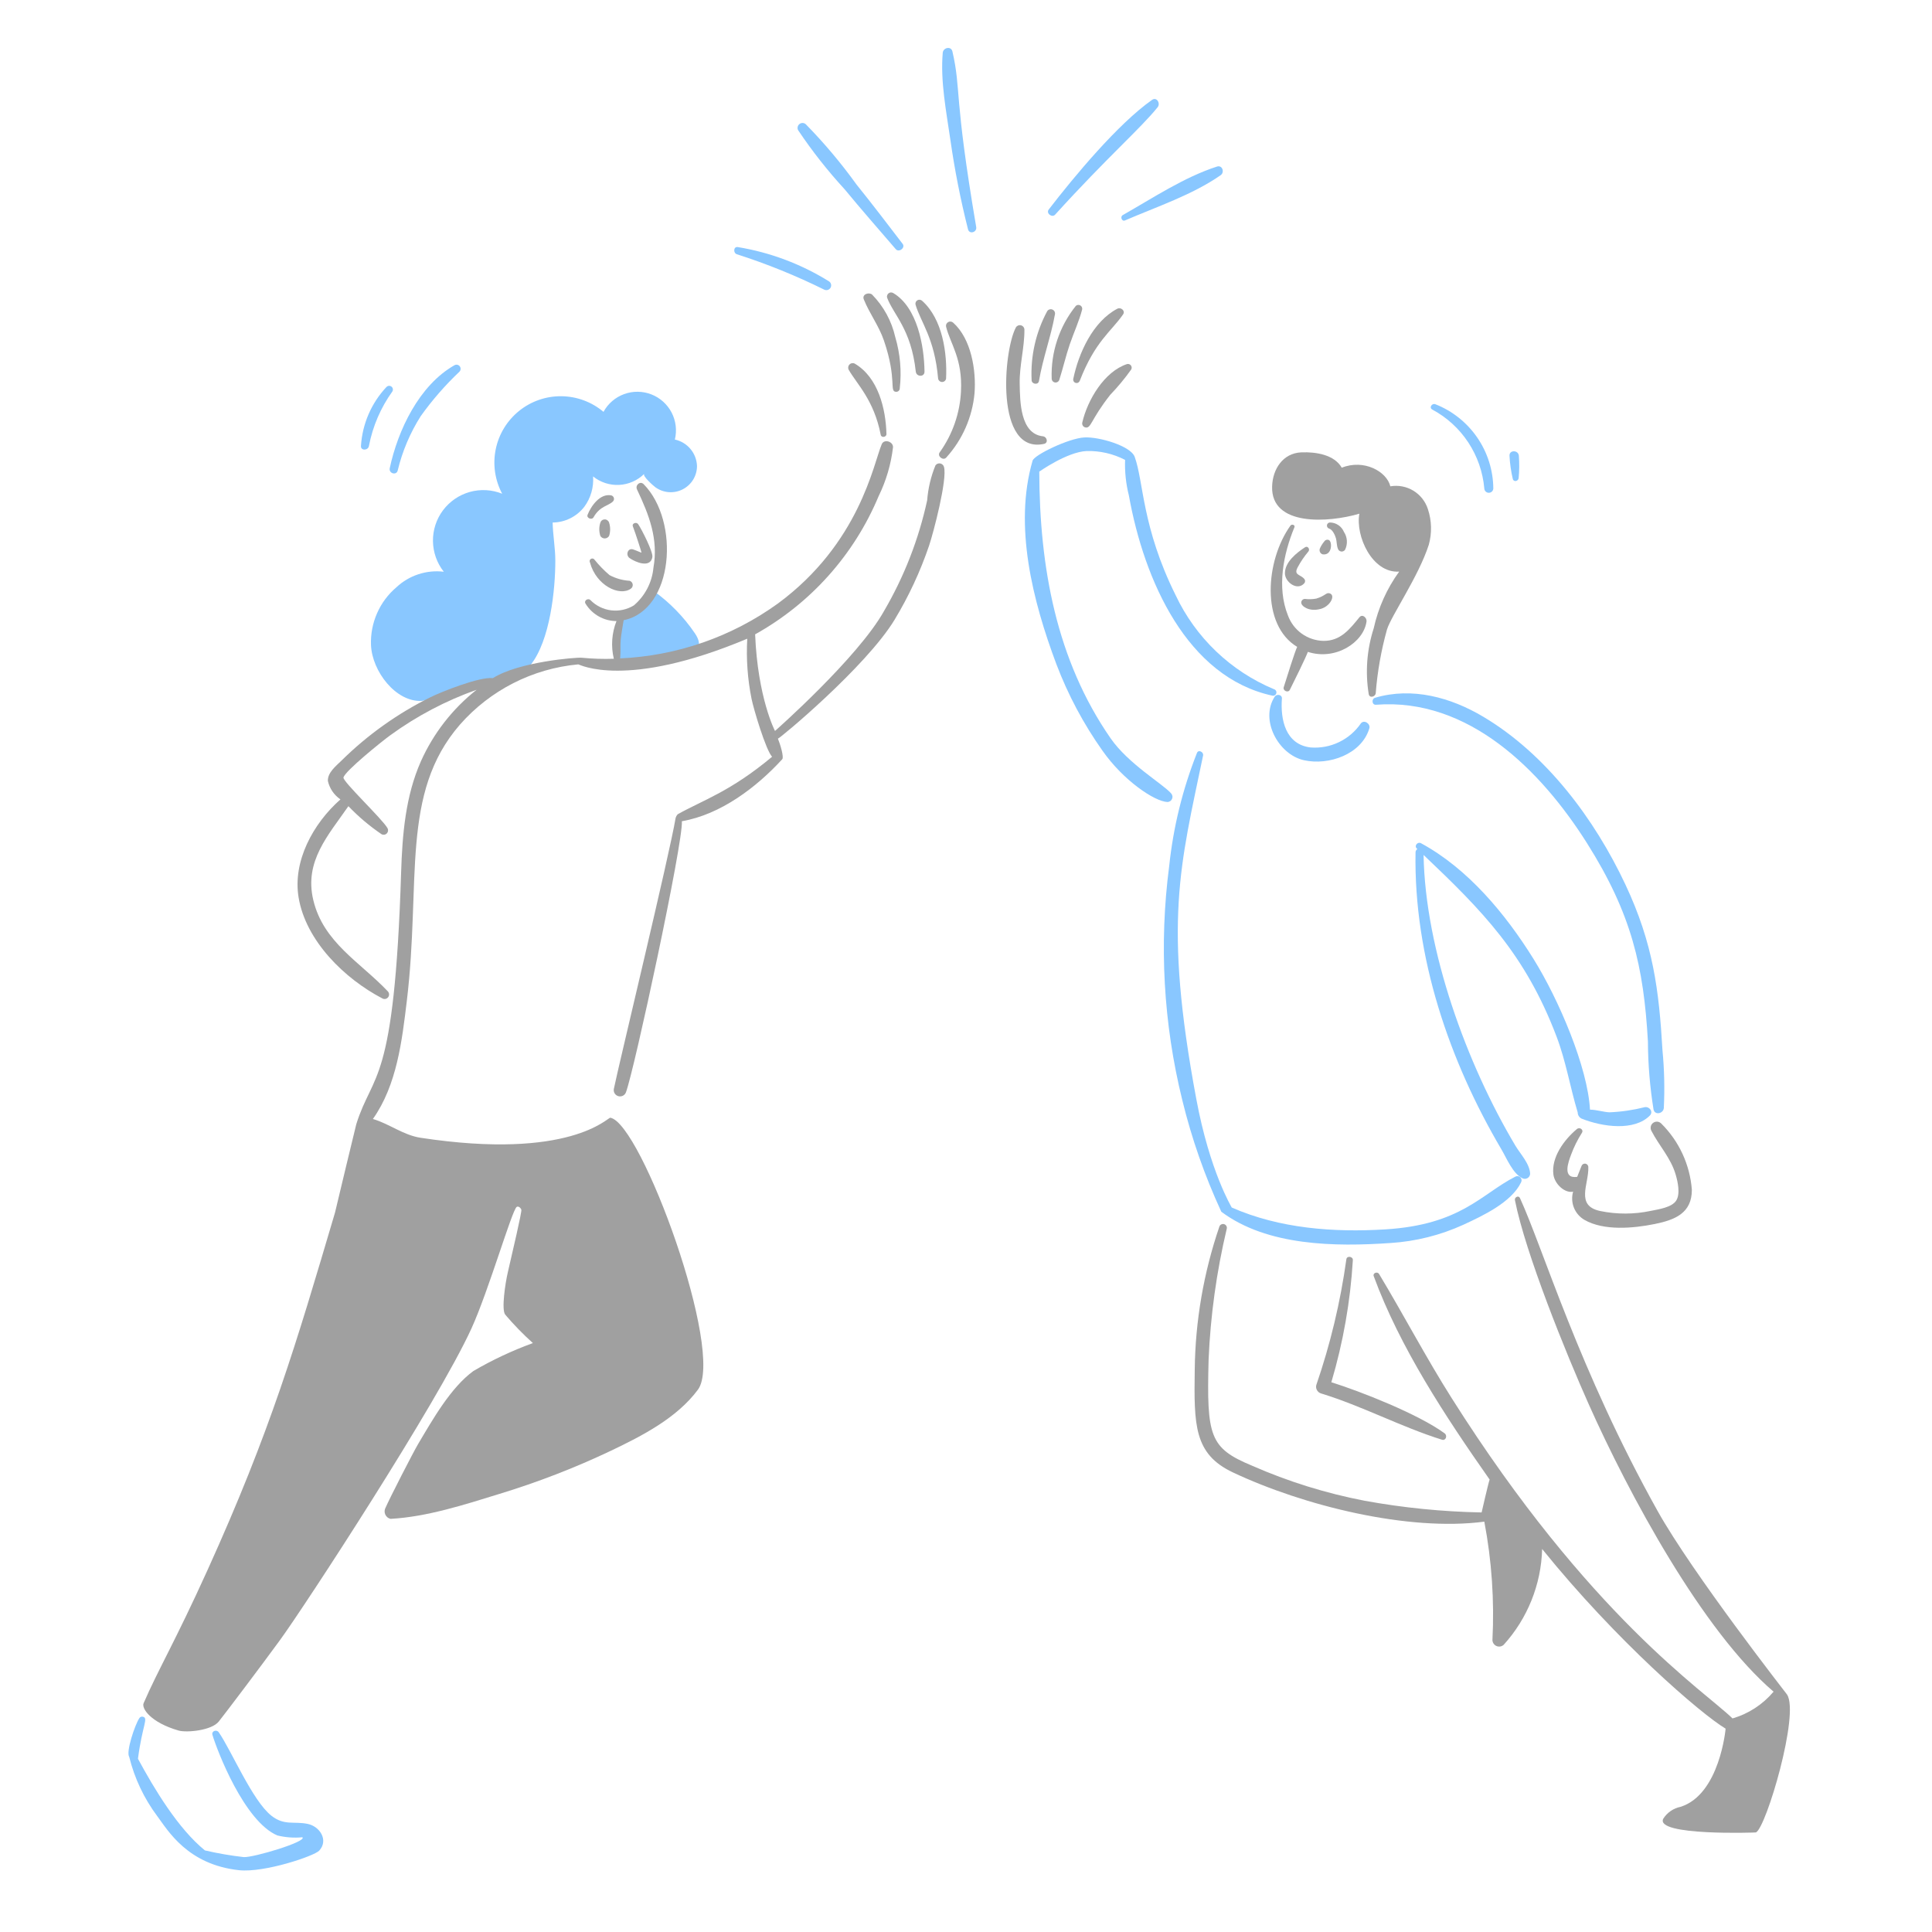 <svg width="81" height="81" viewBox="0 0 81 81" fill="none" xmlns="http://www.w3.org/2000/svg">
<path d="M27.01 19.866C26.92 19.957 27.413 20.383 27.482 20.432C27.647 20.55 27.841 20.619 28.043 20.634C28.244 20.648 28.446 20.607 28.626 20.514C28.806 20.421 28.957 20.28 29.062 20.108C29.167 19.935 29.223 19.736 29.222 19.534C29.212 19.273 29.116 19.022 28.947 18.822C28.779 18.622 28.549 18.483 28.294 18.428C28.387 18.046 28.338 17.644 28.157 17.295C27.975 16.947 27.673 16.676 27.307 16.534C26.941 16.392 26.535 16.388 26.166 16.523C25.797 16.658 25.49 16.922 25.302 17.267C24.808 16.85 24.184 16.619 23.538 16.612C22.891 16.605 22.263 16.823 21.76 17.23C21.258 17.636 20.912 18.204 20.783 18.838C20.654 19.471 20.75 20.13 21.054 20.7C20.622 20.526 20.145 20.5 19.696 20.625C19.247 20.751 18.853 21.021 18.573 21.394C18.294 21.767 18.146 22.222 18.152 22.687C18.158 23.153 18.317 23.604 18.606 23.97C18.247 23.927 17.884 23.963 17.541 24.076C17.198 24.188 16.884 24.374 16.621 24.621C16.271 24.917 15.993 25.289 15.809 25.709C15.624 26.128 15.537 26.584 15.554 27.042C15.598 28.141 16.597 29.449 17.688 29.385C18.915 29.145 20.125 28.826 21.311 28.431C21.664 28.34 21.984 28.152 22.236 27.889C23.067 26.863 23.284 24.701 23.282 23.506C23.282 22.969 23.18 22.437 23.17 21.907C23.426 21.905 23.679 21.845 23.909 21.73C24.139 21.616 24.34 21.451 24.497 21.248C24.768 20.881 24.898 20.429 24.865 19.975C25.174 20.223 25.563 20.35 25.958 20.33C26.354 20.31 26.729 20.145 27.01 19.866Z" fill="#89C7FF"/>
<path d="M29.129 26.545C28.666 25.863 28.086 25.267 27.416 24.785C27.467 24.822 26.813 25.388 26.747 25.431C26.543 25.569 26.175 25.635 26.027 25.829C25.919 26.07 25.871 26.333 25.886 26.596C25.843 26.991 25.811 27.388 25.791 27.787C26.839 27.737 27.881 27.601 28.907 27.379C29.286 27.333 29.463 27.025 29.129 26.545Z" fill="#89C7FF"/>
<path d="M60.052 17.172C60.661 17.499 61.179 17.973 61.559 18.55C61.939 19.128 62.17 19.791 62.23 20.48C62.232 20.528 62.253 20.574 62.288 20.608C62.323 20.642 62.37 20.66 62.419 20.66C62.468 20.66 62.514 20.642 62.55 20.608C62.585 20.574 62.606 20.528 62.608 20.48C62.601 19.716 62.367 18.973 61.934 18.344C61.502 17.715 60.892 17.229 60.182 16.949C60.034 16.89 59.9 17.096 60.052 17.172Z" fill="#89C7FF"/>
<path d="M63.67 20.044C63.7 19.734 63.703 19.421 63.679 19.11C63.661 18.859 63.27 18.856 63.286 19.11C63.303 19.436 63.35 19.76 63.424 20.078C63.46 20.224 63.657 20.177 63.67 20.044Z" fill="#89C7FF"/>
<path d="M49.095 33.258C48.738 32.856 47.307 32.026 46.565 30.957C44.287 27.675 43.582 23.769 43.572 19.773C43.584 19.767 44.738 18.948 45.554 18.91C46.115 18.895 46.671 19.023 47.17 19.281C47.152 19.782 47.205 20.283 47.328 20.769C47.972 24.361 49.776 28.387 53.338 29.164C53.356 29.169 53.374 29.17 53.392 29.168C53.41 29.166 53.428 29.16 53.444 29.151C53.46 29.142 53.474 29.13 53.485 29.116C53.496 29.101 53.505 29.084 53.51 29.067C53.515 29.049 53.516 29.031 53.514 29.013C53.511 28.994 53.506 28.977 53.497 28.961C53.488 28.945 53.475 28.931 53.461 28.92C53.447 28.908 53.43 28.9 53.412 28.895C51.597 28.138 50.128 26.733 49.289 24.954C47.872 22.104 47.949 20.186 47.572 19.152C47.405 18.695 46.078 18.305 45.459 18.34C44.806 18.376 43.362 19.072 43.292 19.313C42.495 22.051 43.298 25.203 44.288 27.842C44.776 29.129 45.425 30.348 46.22 31.471C47.111 32.741 48.408 33.599 48.939 33.624C48.981 33.625 49.023 33.612 49.059 33.589C49.095 33.566 49.123 33.532 49.139 33.493C49.156 33.454 49.161 33.411 49.153 33.369C49.145 33.327 49.125 33.288 49.095 33.258Z" fill="#89C7FF"/>
<path d="M53.443 29.208C52.81 30.184 53.6 31.637 54.67 31.873C55.714 32.104 57.087 31.624 57.411 30.534C57.468 30.343 57.189 30.158 57.055 30.328C56.824 30.666 56.508 30.937 56.138 31.114C55.769 31.292 55.36 31.369 54.951 31.338C53.895 31.215 53.678 30.174 53.745 29.287C53.758 29.119 53.523 29.083 53.443 29.208Z" fill="#89C7FF"/>
<path d="M69.701 44.046C69.554 41.503 69.31 39.562 68.148 37.089C66.857 34.341 64.829 31.62 62.182 30.047C60.821 29.237 59.204 28.794 57.649 29.255C57.494 29.301 57.515 29.561 57.689 29.547C61.569 29.246 64.606 32.296 66.532 35.344C68.41 38.318 68.912 40.531 69.09 43.665C69.094 44.619 69.173 45.572 69.325 46.515C69.38 46.77 69.736 46.689 69.756 46.456C69.796 45.652 69.778 44.847 69.701 44.046Z" fill="#89C7FF"/>
<path d="M68.959 46.418C68.476 46.54 67.981 46.613 67.483 46.634C67.236 46.627 66.93 46.523 66.661 46.523C66.567 44.755 65.358 41.914 64.289 40.197C63.119 38.318 61.548 36.421 59.575 35.352C59.435 35.276 59.278 35.464 59.401 35.575L59.423 35.597C59.4 35.612 59.381 35.632 59.368 35.656C59.354 35.68 59.347 35.706 59.347 35.734C59.269 40.114 60.761 44.48 62.948 48.189C63.169 48.564 63.425 49.206 63.83 49.401C63.863 49.417 63.9 49.425 63.936 49.423C63.973 49.422 64.009 49.412 64.04 49.394C64.072 49.375 64.099 49.35 64.118 49.319C64.138 49.288 64.149 49.252 64.152 49.216C64.136 48.789 63.747 48.389 63.533 48.032C61.495 44.613 59.753 39.839 59.684 35.844C62.143 38.18 63.947 40 65.261 43.463C65.656 44.505 65.827 45.583 66.146 46.64C66.146 46.693 66.161 46.746 66.19 46.791C66.218 46.837 66.259 46.874 66.307 46.898C67.201 47.255 68.519 47.426 69.169 46.772C69.329 46.612 69.156 46.386 68.959 46.418Z" fill="#89C7FF"/>
<path d="M63.526 49.334C62.094 50.066 61.255 51.345 58.087 51.542C55.916 51.677 53.649 51.507 51.641 50.626C51.641 50.613 50.721 49.124 50.153 46.064C48.767 38.633 49.483 36.292 50.44 31.675C50.471 31.531 50.25 31.412 50.185 31.563C49.582 33.085 49.19 34.681 49.019 36.309C48.59 39.587 48.777 42.917 49.569 46.127C49.961 47.735 50.509 49.3 51.204 50.802C53.132 52.245 55.987 52.273 58.296 52.114C59.355 52.047 60.392 51.787 61.357 51.346C62.156 50.976 63.368 50.412 63.77 49.573C63.789 49.539 63.797 49.5 63.791 49.461C63.786 49.423 63.768 49.387 63.74 49.36C63.712 49.333 63.676 49.315 63.638 49.31C63.599 49.306 63.56 49.314 63.526 49.334Z" fill="#89C7FF"/>
<path d="M39.931 2.159C39.876 1.917 39.543 1.995 39.525 2.215C39.421 3.407 39.676 4.69 39.846 5.869C40.026 7.13 40.272 8.379 40.584 9.613C40.641 9.837 40.965 9.741 40.928 9.519C39.977 3.928 40.306 3.796 39.931 2.159Z" fill="#89C7FF"/>
<path d="M44.239 8.997C46.405 6.607 47.827 5.38 48.536 4.493C48.661 4.336 48.499 4.049 48.3 4.188C46.868 5.194 45.03 7.406 43.967 8.786C43.847 8.944 44.108 9.143 44.239 8.997Z" fill="#89C7FF"/>
<path d="M47.165 9.242C48.497 8.666 49.98 8.177 51.177 7.345C51.35 7.224 51.251 6.911 51.024 6.983C49.634 7.432 48.335 8.303 47.07 9.019C46.955 9.086 47.033 9.299 47.165 9.242Z" fill="#89C7FF"/>
<path d="M35.912 7.739C35.267 6.843 34.556 5.997 33.783 5.209C33.747 5.176 33.701 5.158 33.652 5.156C33.604 5.154 33.556 5.17 33.518 5.2C33.48 5.229 33.453 5.272 33.443 5.319C33.432 5.366 33.439 5.416 33.462 5.459C34.047 6.332 34.698 7.159 35.409 7.933C36.11 8.784 36.833 9.607 37.555 10.446C37.688 10.601 37.97 10.389 37.843 10.223C37.204 9.391 36.572 8.556 35.912 7.739Z" fill="#89C7FF"/>
<path d="M34.763 11.8C33.592 11.071 32.289 10.581 30.928 10.358C30.749 10.334 30.737 10.604 30.888 10.658C32.148 11.061 33.376 11.559 34.561 12.146C34.607 12.167 34.659 12.17 34.706 12.155C34.754 12.14 34.794 12.108 34.82 12.064C34.845 12.021 34.853 11.97 34.842 11.921C34.832 11.872 34.803 11.829 34.763 11.8Z" fill="#89C7FF"/>
<path d="M12.901 76.468C12.321 76.348 11.921 76.552 11.378 76.124C10.579 75.495 9.701 73.387 9.17 72.625C9.082 72.498 8.857 72.571 8.907 72.737C9.105 73.399 10.238 76.356 11.625 76.951C11.969 77.036 12.324 77.062 12.677 77.028C12.891 77.206 10.641 77.88 10.223 77.86C9.674 77.798 9.129 77.704 8.591 77.579C7.469 76.669 6.47 75.005 5.784 73.737C5.969 72.314 6.239 72.029 5.985 71.973C5.958 71.967 5.931 71.97 5.905 71.98C5.88 71.99 5.859 72.008 5.844 72.031C5.658 72.307 5.275 73.444 5.417 73.657C5.639 74.558 6.041 75.405 6.597 76.148C7.039 76.74 7.861 78.177 10.023 78.409C11.075 78.522 13.172 77.818 13.384 77.588C13.784 77.15 13.409 76.573 12.901 76.468Z" fill="#89C7FF"/>
<path d="M16.674 19.726C16.868 18.919 17.194 18.149 17.639 17.447C18.119 16.775 18.663 16.151 19.263 15.583C19.292 15.553 19.309 15.514 19.311 15.472C19.314 15.431 19.301 15.39 19.276 15.357C19.25 15.324 19.214 15.302 19.174 15.293C19.133 15.285 19.091 15.291 19.054 15.312C17.573 16.153 16.682 18.032 16.34 19.63C16.293 19.851 16.622 19.944 16.674 19.726Z" fill="#89C7FF"/>
<path d="M16.207 16.22C15.572 16.893 15.193 17.767 15.134 18.691C15.11 18.904 15.441 18.898 15.469 18.691C15.628 17.867 15.964 17.089 16.453 16.408C16.471 16.375 16.477 16.337 16.469 16.3C16.462 16.263 16.441 16.23 16.411 16.208C16.381 16.185 16.344 16.174 16.306 16.176C16.269 16.178 16.234 16.194 16.207 16.22Z" fill="#89C7FF"/>
<path d="M55.307 25.543C55.756 25.467 56.027 24.945 55.736 24.873C55.594 24.837 55.57 24.98 55.184 25.097C55.027 25.125 54.866 25.13 54.708 25.11C54.667 25.11 54.629 25.127 54.6 25.156C54.571 25.185 54.555 25.224 54.555 25.265C54.557 25.419 54.879 25.641 55.307 25.543Z" fill="#A0A0A0"/>
<path d="M54.384 27.12C54.292 27.307 53.936 28.442 53.821 28.811C53.775 28.959 54.006 29.062 54.076 28.923C54.249 28.581 54.768 27.523 54.832 27.33C55.987 27.707 57.171 26.939 57.292 26.057C57.313 25.903 57.121 25.723 56.992 25.882C56.585 26.383 56.197 26.879 55.482 26.869C55.156 26.861 54.84 26.755 54.575 26.565C54.31 26.374 54.108 26.108 53.997 25.801C53.527 24.628 53.803 23.233 54.269 22.107C54.309 22.005 54.158 21.96 54.103 22.036C53.052 23.506 52.851 26.197 54.384 27.12Z" fill="#A0A0A0"/>
<path d="M54.854 23.124C54.934 23.031 54.83 22.869 54.715 22.944C54.362 23.175 53.871 23.559 53.871 24.035C53.871 24.4 54.383 24.789 54.681 24.456C54.704 24.43 54.717 24.397 54.717 24.363C54.717 24.328 54.704 24.294 54.681 24.269C54.51 24.076 54.228 24.115 54.405 23.786C54.531 23.55 54.681 23.328 54.854 23.124Z" fill="#A0A0A0"/>
<path d="M55.714 22.641C55.678 22.626 55.639 22.624 55.603 22.636C55.567 22.648 55.536 22.673 55.517 22.706C55.442 22.795 55.38 22.895 55.334 23.002C55.318 23.048 55.32 23.099 55.341 23.143C55.361 23.188 55.399 23.222 55.445 23.239C55.855 23.312 55.864 22.708 55.714 22.641Z" fill="#A0A0A0"/>
<path d="M56.092 23.006C56.102 23.037 56.12 23.064 56.144 23.084C56.169 23.105 56.199 23.118 56.23 23.122C56.262 23.126 56.294 23.122 56.323 23.108C56.352 23.095 56.377 23.073 56.394 23.046C56.451 22.928 56.476 22.798 56.468 22.668C56.46 22.537 56.418 22.411 56.346 22.302C56.298 22.186 56.217 22.086 56.112 22.016C56.008 21.945 55.885 21.907 55.759 21.906C55.728 21.907 55.699 21.918 55.675 21.939C55.652 21.96 55.637 21.988 55.633 22.019C55.629 22.05 55.636 22.081 55.653 22.107C55.669 22.133 55.695 22.152 55.725 22.162C55.871 22.204 55.971 22.436 56.01 22.568C56.048 22.7 56.036 22.865 56.092 23.006Z" fill="#A0A0A0"/>
<path d="M56.992 21.537C56.821 22.465 57.524 24.037 58.661 23.965C58.145 24.676 57.782 25.487 57.593 26.345C57.306 27.235 57.234 28.181 57.385 29.104C57.421 29.282 57.66 29.215 57.678 29.064C57.748 28.162 57.906 27.27 58.148 26.399C58.322 25.823 59.471 24.177 59.904 22.837C60.039 22.346 60.026 21.825 59.864 21.341C59.76 21.02 59.544 20.747 59.255 20.572C58.966 20.397 58.623 20.332 58.291 20.389C58.137 19.76 57.177 19.238 56.254 19.609C55.942 19.063 55.173 18.942 54.562 18.965C53.788 18.997 53.355 19.663 53.334 20.397C53.285 22.081 55.707 21.917 56.992 21.537Z" fill="#A0A0A0"/>
<path d="M43.725 18.292C42.767 18.189 42.766 16.817 42.751 16.101C42.734 15.329 42.954 14.584 42.949 13.82C42.948 13.778 42.934 13.739 42.908 13.706C42.883 13.674 42.847 13.65 42.808 13.64C42.768 13.629 42.725 13.631 42.687 13.646C42.649 13.661 42.616 13.688 42.594 13.723C42.062 14.709 41.71 19.05 43.768 18.611C43.964 18.57 43.897 18.311 43.725 18.292Z" fill="#A0A0A0"/>
<path d="M43.559 15.974C43.72 15.026 44.06 14.122 44.228 13.185C44.238 13.143 44.233 13.1 44.214 13.062C44.195 13.025 44.163 12.995 44.124 12.979C44.085 12.962 44.042 12.96 44.001 12.973C43.961 12.985 43.926 13.011 43.904 13.047C43.427 13.932 43.202 14.931 43.251 15.935C43.249 16.108 43.529 16.154 43.559 15.974Z" fill="#A0A0A0"/>
<path d="M45.105 12.824C44.413 13.686 44.053 14.768 44.092 15.874C44.093 15.913 44.107 15.951 44.133 15.981C44.159 16.01 44.195 16.029 44.234 16.035C44.273 16.04 44.313 16.031 44.346 16.01C44.379 15.988 44.403 15.956 44.414 15.918C44.571 15.425 44.685 14.92 44.853 14.43C45.02 13.94 45.239 13.477 45.369 12.979C45.377 12.945 45.373 12.911 45.36 12.88C45.346 12.849 45.323 12.823 45.294 12.806C45.264 12.788 45.23 12.781 45.197 12.784C45.163 12.787 45.131 12.801 45.105 12.824Z" fill="#A0A0A0"/>
<path d="M47.086 13.181C47.191 13.029 46.99 12.867 46.847 12.942C45.817 13.482 45.221 14.806 44.997 15.886C44.989 15.922 44.996 15.959 45.015 15.99C45.033 16.021 45.063 16.044 45.099 16.053C45.134 16.063 45.171 16.059 45.203 16.041C45.235 16.024 45.259 15.995 45.271 15.961C45.914 14.305 46.591 13.898 47.086 13.181Z" fill="#A0A0A0"/>
<path d="M47.253 15.263C46.292 15.579 45.592 16.776 45.375 17.716C45.365 17.76 45.373 17.806 45.397 17.845C45.421 17.883 45.459 17.91 45.503 17.92C45.751 17.976 45.716 17.608 46.548 16.552C46.867 16.22 47.161 15.865 47.428 15.489C47.442 15.462 47.448 15.432 47.446 15.402C47.443 15.372 47.432 15.343 47.413 15.319C47.395 15.296 47.37 15.278 47.342 15.268C47.313 15.258 47.282 15.256 47.253 15.263Z" fill="#A0A0A0"/>
<path d="M65.953 49.962C65.89 50.183 65.902 50.419 65.987 50.633C66.073 50.846 66.227 51.025 66.425 51.142C67.244 51.614 68.486 51.497 69.37 51.318C70.219 51.146 70.932 50.865 70.932 49.886C70.853 48.831 70.394 47.839 69.64 47.096C69.595 47.054 69.537 47.029 69.475 47.026C69.414 47.023 69.353 47.042 69.304 47.08C69.256 47.117 69.222 47.171 69.209 47.231C69.197 47.292 69.206 47.355 69.235 47.409C69.56 48.04 70.05 48.545 70.254 49.247C70.338 49.534 70.459 50.054 70.273 50.339C70.086 50.625 69.529 50.701 69.218 50.765C68.516 50.915 67.79 50.917 67.087 50.772C66.034 50.547 66.619 49.646 66.591 48.928C66.591 48.893 66.577 48.86 66.554 48.834C66.531 48.808 66.5 48.791 66.466 48.786C66.431 48.782 66.396 48.789 66.367 48.808C66.338 48.826 66.316 48.854 66.305 48.887C66.248 49.026 66.185 49.18 66.124 49.341C65.48 49.429 65.762 48.697 65.865 48.42C65.984 48.096 66.137 47.786 66.322 47.495C66.409 47.36 66.223 47.242 66.114 47.334C65.588 47.773 65.028 48.517 65.128 49.25C65.181 49.637 65.598 50.033 65.953 49.962Z" fill="#A0A0A0"/>
<path d="M74.921 71.042C74.901 71.011 70.966 65.98 69.492 63.342C66.191 57.425 64.703 52.363 63.724 50.227C63.667 50.103 63.49 50.195 63.514 50.315C63.954 52.548 65.671 56.774 66.602 58.86C68.284 62.63 71.378 68.383 74.358 70.924C73.907 71.46 73.309 71.85 72.637 72.046C71.463 70.902 66.648 67.77 60.862 58.617C59.779 56.904 58.852 55.131 57.816 53.409C57.749 53.298 57.545 53.371 57.593 53.501C58.689 56.487 60.598 59.386 62.453 62.031C62.394 62.195 62.118 63.41 62.118 63.41C60.473 63.379 58.833 63.215 57.214 62.92C55.592 62.608 54.009 62.116 52.496 61.451C50.71 60.709 50.588 60.226 50.671 57.005C50.749 55.157 51.004 53.321 51.431 51.521C51.437 51.501 51.439 51.479 51.436 51.458C51.433 51.437 51.427 51.417 51.416 51.398C51.406 51.38 51.392 51.364 51.375 51.351C51.358 51.338 51.339 51.328 51.319 51.322C51.298 51.317 51.277 51.315 51.256 51.318C51.235 51.32 51.215 51.327 51.196 51.338C51.178 51.348 51.161 51.362 51.148 51.379C51.135 51.395 51.126 51.415 51.12 51.435C50.462 53.363 50.114 55.383 50.09 57.42C50.057 59.74 50.054 60.959 51.687 61.73C54.66 63.133 59.047 64.217 62.231 63.796C62.542 65.433 62.656 67.1 62.571 68.764C62.573 68.817 62.591 68.869 62.622 68.913C62.653 68.957 62.695 68.992 62.745 69.012C62.794 69.033 62.849 69.038 62.902 69.029C62.955 69.02 63.004 68.995 63.043 68.959C64.043 67.856 64.615 66.43 64.655 64.942C67.763 68.793 71.301 71.848 72.347 72.475C72.347 72.481 72.102 75.227 70.462 75.751C70.313 75.78 70.172 75.84 70.047 75.925C69.922 76.011 69.815 76.121 69.734 76.249C69.363 76.978 73.608 76.832 73.621 76.825C74.051 76.61 75.461 71.844 74.921 71.042Z" fill="#A0A0A0"/>
<path d="M56.447 52.794C56.198 54.589 55.776 56.355 55.186 58.069C55.167 58.142 55.178 58.22 55.216 58.285C55.253 58.351 55.315 58.4 55.387 58.421C57.12 58.951 58.734 59.822 60.454 60.36C60.622 60.412 60.692 60.185 60.566 60.093C59.464 59.285 57.015 58.324 55.817 57.952C56.312 56.285 56.615 54.567 56.719 52.831C56.729 52.676 56.468 52.636 56.447 52.794Z" fill="#A0A0A0"/>
<path d="M39.964 13.529C39.936 13.503 39.9 13.486 39.861 13.482C39.823 13.477 39.784 13.485 39.751 13.505C39.717 13.524 39.691 13.554 39.675 13.589C39.66 13.625 39.657 13.665 39.666 13.702C39.847 14.422 40.359 15.039 40.29 16.404C40.245 17.326 39.935 18.215 39.397 18.965C39.28 19.126 39.545 19.333 39.675 19.18C40.349 18.436 40.763 17.494 40.857 16.494C40.933 15.53 40.722 14.21 39.964 13.529Z" fill="#A0A0A0"/>
<path d="M39.331 15.874C39.337 15.913 39.358 15.949 39.389 15.975C39.419 16.001 39.458 16.015 39.498 16.015C39.538 16.015 39.577 16.001 39.608 15.975C39.638 15.949 39.659 15.913 39.665 15.874C39.715 14.804 39.519 13.376 38.66 12.611C38.634 12.586 38.6 12.571 38.565 12.567C38.529 12.563 38.493 12.57 38.462 12.589C38.431 12.607 38.407 12.634 38.393 12.667C38.379 12.7 38.376 12.737 38.384 12.772C38.616 13.545 39.183 14.177 39.331 15.874Z" fill="#A0A0A0"/>
<path d="M38.395 15.581C38.419 15.804 38.762 15.819 38.76 15.581C38.749 14.506 38.458 12.877 37.444 12.283C37.414 12.267 37.381 12.259 37.347 12.261C37.313 12.264 37.281 12.276 37.254 12.297C37.227 12.318 37.207 12.346 37.196 12.378C37.184 12.41 37.183 12.444 37.191 12.477C37.465 13.208 38.201 13.796 38.395 15.581Z" fill="#A0A0A0"/>
<path d="M37.057 14.272C37.627 15.938 37.261 16.428 37.577 16.427C37.616 16.427 37.653 16.412 37.681 16.384C37.708 16.357 37.723 16.32 37.723 16.281C37.805 15.56 37.741 14.831 37.535 14.135C37.383 13.461 37.046 12.843 36.563 12.35C36.425 12.237 36.13 12.338 36.215 12.551C36.456 13.15 36.845 13.654 37.057 14.272Z" fill="#A0A0A0"/>
<path d="M36.924 18.229C36.95 18.364 37.168 18.333 37.165 18.196C37.138 17.139 36.819 15.828 35.843 15.249C35.807 15.229 35.765 15.221 35.724 15.227C35.683 15.232 35.645 15.251 35.616 15.281C35.587 15.31 35.568 15.348 35.563 15.389C35.557 15.43 35.565 15.472 35.585 15.508C35.918 16.094 36.645 16.774 36.924 18.229Z" fill="#A0A0A0"/>
<path d="M39.219 19.512C39.028 19.979 38.911 20.473 38.872 20.976C38.518 22.606 37.909 24.17 37.067 25.611C35.969 27.581 32.492 30.646 32.492 30.646C32.492 30.646 31.768 29.263 31.659 26.595C33.987 25.3 35.811 23.259 36.837 20.801C37.153 20.157 37.356 19.464 37.44 18.752C37.452 18.513 37.067 18.388 36.967 18.624C36.623 19.434 36.042 22.778 32.611 25.305C30.678 26.699 28.381 27.497 26 27.603C26.03 27.343 26 27.08 26.024 26.822C26.048 26.564 26.105 26.276 26.147 26.002C28.253 25.572 28.515 21.86 26.988 20.302C26.838 20.148 26.621 20.342 26.707 20.52C27.212 21.59 27.611 22.596 27.395 23.808C27.337 24.418 27.044 24.981 26.578 25.379C26.294 25.555 25.957 25.629 25.625 25.589C25.293 25.548 24.984 25.395 24.75 25.155C24.649 25.061 24.466 25.186 24.549 25.309C24.686 25.532 24.876 25.715 25.103 25.843C25.33 25.971 25.586 26.038 25.846 26.039C25.648 26.542 25.609 27.094 25.735 27.619C25.286 27.634 24.837 27.619 24.39 27.576C24.167 27.553 21.753 27.743 20.664 28.431C20.106 28.363 18.49 29.011 18.039 29.235C16.667 29.915 15.412 30.809 14.322 31.884C14.097 32.107 13.727 32.389 13.747 32.745C13.819 33.059 14.007 33.334 14.273 33.515C13.127 34.527 12.265 36.106 12.519 37.628C12.824 39.45 14.444 41.031 16.031 41.86C16.071 41.882 16.117 41.889 16.162 41.88C16.206 41.87 16.245 41.845 16.273 41.809C16.301 41.774 16.314 41.729 16.312 41.684C16.31 41.639 16.291 41.596 16.26 41.563C15.096 40.334 13.56 39.515 13.136 37.74C12.744 36.106 13.768 35.015 14.607 33.799C15.028 34.239 15.493 34.633 15.997 34.975C16.032 34.994 16.073 35.001 16.112 34.995C16.152 34.99 16.188 34.971 16.217 34.943C16.245 34.914 16.263 34.878 16.269 34.838C16.274 34.798 16.267 34.758 16.248 34.723C16.028 34.334 14.36 32.761 14.4 32.597C14.464 32.328 15.989 31.098 16.361 30.827C17.469 30.021 18.688 29.378 19.98 28.92C18.973 29.716 18.173 30.743 17.648 31.914C16.998 33.379 16.867 34.997 16.817 36.582C16.533 45.59 15.636 44.904 14.938 47.13C14.925 47.16 14.157 50.373 14.045 50.84C12.404 56.387 11.35 59.978 8.706 65.814C7.335 68.841 6.64 69.979 6.021 71.408C5.924 71.631 6.33 72.222 7.488 72.554C7.823 72.65 8.871 72.554 9.171 72.177C9.472 71.799 10.911 69.895 11.732 68.771C12.738 67.397 18.346 58.812 19.767 55.694C20.491 54.106 21.471 50.715 21.664 50.599C21.738 50.556 21.832 50.64 21.858 50.72C21.884 50.8 21.474 52.55 21.291 53.34C21.179 53.823 21.02 54.903 21.179 55.113C21.539 55.537 21.927 55.937 22.342 56.309C21.477 56.624 20.643 57.015 19.849 57.479C18.896 58.172 18.131 59.53 17.538 60.527C17.327 60.88 16.333 62.82 16.167 63.206C16.142 63.249 16.128 63.298 16.125 63.348C16.122 63.398 16.131 63.447 16.151 63.493C16.171 63.539 16.201 63.58 16.239 63.612C16.278 63.644 16.323 63.667 16.372 63.679C17.905 63.595 19.48 63.082 20.938 62.633C22.539 62.145 24.102 61.541 25.614 60.823C26.922 60.198 28.376 59.454 29.26 58.264C30.409 56.717 26.89 47.092 25.589 46.861C25.478 46.842 23.905 48.657 17.63 47.701C16.907 47.59 16.33 47.119 15.634 46.914C16.639 45.493 16.855 43.635 17.056 41.965C17.66 36.959 16.775 33.261 19.285 30.378C20.555 28.933 22.331 28.03 24.246 27.854C24.288 27.854 26.236 28.919 31.329 26.778C31.282 27.622 31.342 28.469 31.509 29.298C31.603 29.757 32.108 31.443 32.37 31.728C30.609 33.197 29.484 33.538 28.414 34.138C28.371 34.184 28.34 34.24 28.324 34.301C28.08 35.785 25.921 44.729 25.736 45.653C25.723 45.719 25.736 45.786 25.771 45.843C25.806 45.899 25.862 45.94 25.926 45.958C25.99 45.975 26.058 45.968 26.117 45.938C26.176 45.907 26.222 45.855 26.244 45.793C26.594 44.859 28.649 35.312 28.588 34.431C30.213 34.15 31.715 33.012 32.795 31.832C32.876 31.743 32.71 31.197 32.614 30.967C32.654 30.998 36.308 27.96 37.507 25.981C38.098 25.003 38.582 23.964 38.95 22.883C39.134 22.341 39.725 20.088 39.577 19.575C39.567 19.538 39.546 19.505 39.518 19.48C39.49 19.454 39.455 19.437 39.418 19.43C39.38 19.424 39.342 19.428 39.306 19.442C39.271 19.457 39.241 19.481 39.219 19.512Z" fill="#A0A0A0"/>
<path d="M26.392 23.395C26.629 23.566 27.271 23.84 27.351 23.354C27.386 23.141 26.91 22.207 26.757 21.977C26.686 21.871 26.482 21.937 26.534 22.07C26.643 22.351 26.901 23.162 26.896 23.17C26.89 23.178 26.663 23.072 26.542 23.034C26.316 22.963 26.221 23.271 26.392 23.395Z" fill="#A0A0A0"/>
<path d="M25.537 22.469C25.595 22.288 25.595 22.093 25.537 21.911C25.525 21.872 25.5 21.838 25.467 21.814C25.434 21.789 25.394 21.776 25.353 21.776C25.312 21.776 25.272 21.789 25.239 21.814C25.206 21.838 25.182 21.872 25.17 21.911C25.111 22.093 25.111 22.288 25.17 22.469C25.188 22.501 25.215 22.527 25.247 22.546C25.28 22.564 25.316 22.574 25.353 22.574C25.39 22.574 25.427 22.564 25.459 22.546C25.491 22.527 25.518 22.501 25.537 22.469Z" fill="#A0A0A0"/>
<path d="M24.884 21.688C25.153 21.21 25.508 21.214 25.699 21.023C25.717 21.004 25.73 20.981 25.737 20.955C25.744 20.93 25.744 20.903 25.737 20.877C25.73 20.852 25.717 20.828 25.698 20.81C25.68 20.791 25.657 20.777 25.632 20.77C25.16 20.673 24.78 21.214 24.634 21.584C24.58 21.721 24.813 21.815 24.884 21.688Z" fill="#A0A0A0"/>
<path d="M24.736 23.585C25 24.558 25.975 25.01 26.442 24.685C26.472 24.666 26.496 24.638 26.511 24.606C26.526 24.574 26.531 24.538 26.527 24.503C26.522 24.468 26.508 24.435 26.485 24.408C26.462 24.381 26.432 24.36 26.399 24.35C26.104 24.332 25.817 24.252 25.556 24.113C25.327 23.919 25.117 23.703 24.929 23.47C24.913 23.444 24.889 23.426 24.86 23.418C24.831 23.411 24.8 23.416 24.774 23.431C24.749 23.446 24.73 23.471 24.723 23.5C24.716 23.529 24.72 23.559 24.736 23.585Z" fill="#A0A0A0"/>
</svg>
